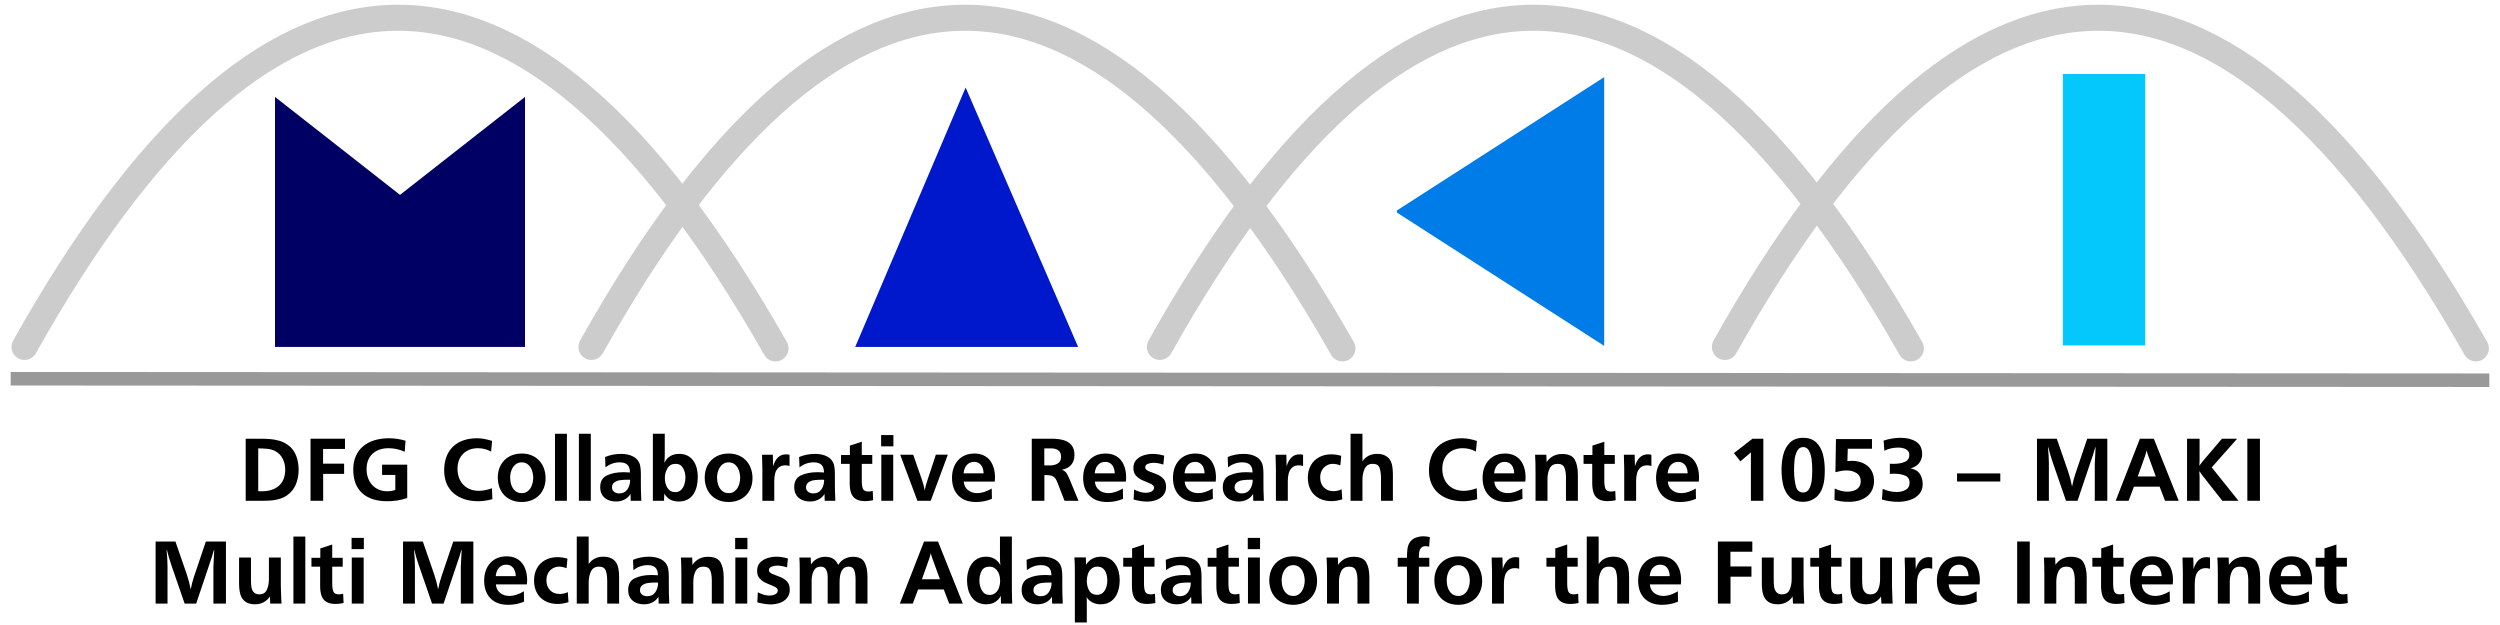 <?xml version="1.0" encoding="UTF-8" standalone="no"?>
<!DOCTYPE svg PUBLIC "-//W3C//DTD SVG 1.1//EN" "http://www.w3.org/Graphics/SVG/1.1/DTD/svg11.dtd">
<svg width="2400" height="600" viewBox="0 0 2400 600" xmlns="http://www.w3.org/2000/svg">
  <path fill="none" stroke="#cccccc" stroke-width="25" stroke-linecap="round" d="m 23.529,333.048 c 228.164,-407.455 472.924,-435.474 720.948,1.406" />
  <path fill="none" stroke="#cccccc" stroke-width="25" stroke-linecap="round" d="M 567.779,333.048 C 795.943,-74.407 1040.703,-102.426 1288.728,334.454" />
  <path fill="none" stroke="#cccccc" stroke-width="25" stroke-linecap="round" d="m 1113.483,333.048 c 228.164,-407.455 472.924,-435.474 720.948,1.406" />
  <path fill="none" stroke="#cccccc" stroke-width="25" stroke-linecap="round" d="m 1655.896,333.048 c 228.164,-407.455 472.923,-435.474 720.948,1.406" />
  <path fill="none" stroke="#999999" stroke-width="13" stroke-linecap="butt" d="M 10.249,363.604 2389.751,365.011" />
  <path fill="#000064" d="m 264.009,93.047 -1.2e-4,240 240,-1e-5 V 93.047 l -120,94.023 -120,-94.023" />
  <path fill="#0018cc" d="M 927.009,84.047 821.009,333.047 H 1035.009 L 927.009,84.047"/>
  <path fill="#007ce8" d="m 1341.009,202.047 v 2 l 199,128 V 74.047 l -199,128" />
  <path fill="#04c8fc" d="m 1980.335,71.047 h 79.081 V 331.605 h -79.081 z" />
  <path d="m 235.869,480.747 v -59.585 h 13.566 q 5.54,0 9.902,0.349 4.362,0.349 8.724,1.614 4.362,1.265 7.895,3.751 2.966,2.007 5.06,4.755 2.094,2.748 3.271,5.758 1.221,2.966 1.788,6.543 0.611,3.533 0.611,7.154 0,7.503 -2.617,13.827 -2.574,6.325 -8.201,10.382 -2.966,2.181 -6.717,3.402 -3.751,1.221 -7.721,1.658 -3.969,0.393 -8.331,0.393 z m 12.039,-9.204 q 1.003,0 1.658,0.044 0.654,0 1.396,0.044 5.278,0 9.465,-1.265 4.188,-1.309 7.154,-3.882 3.01,-2.617 4.624,-6.543 1.614,-3.969 1.614,-9.291 0,-5.322 -2.312,-10.033 -2.312,-4.711 -6.63,-7.197 -1.788,-1.09 -3.795,-1.658 -1.963,-0.611 -4.187,-0.872 -2.181,-0.262 -4.885,-0.349 -2.661,-0.087 -4.1,-0.087 z" />
  <path d="m 310.24,454.924 v 25.823 h -12.126 v -59.585 h 33.064 v 9.814 h -21.025 v 14.133 h 20.196 v 9.814 z" />
  <path d="m 390.937,446.069 v 32.017 q -8.768,3.097 -19.193,3.097 -7.415,0 -13.435,-1.832 -6.02,-1.876 -10.338,-5.627 -4.275,-3.795 -6.587,-9.553 -2.268,-5.801 -2.268,-13.348 0,-7.459 2.574,-13.173 2.574,-5.758 7.241,-9.509 4.667,-3.795 10.861,-5.583 6.194,-1.832 13.479,-1.832 8.331,0 16.052,2.399 l -0.785,10.556 q -7.546,-3.402 -15.659,-3.402 -6.194,0 -10.949,2.355 -4.755,2.355 -7.415,6.892 -2.617,4.536 -2.617,10.861 0,4.406 1.352,8.288 1.352,3.882 3.969,6.805 2.661,2.923 6.368,4.536 3.708,1.614 8.331,1.614 3.795,0 7.59,-1.265 v -14.438 h -12.693 v -9.858 z" />
  <path d="m 472.244,468.708 0.436,10.512 q -7.415,1.963 -13.566,1.963 -6.979,0 -12.911,-1.832 -5.932,-1.832 -10.469,-5.583 -4.493,-3.795 -6.936,-9.378 -2.399,-5.583 -2.399,-12.868 0,-7.285 2.181,-13.042 2.181,-5.758 6.325,-9.727 4.188,-4.013 10.033,-6.02 5.845,-2.007 13.086,-2.007 6.456,0 14.395,2.574 l -0.96,10.207 q -5.889,-3.228 -12.781,-3.228 -5.845,0 -10.294,2.53 -4.449,2.486 -6.848,6.979 -2.355,4.493 -2.355,10.338 0,6.063 2.486,10.905 2.53,4.842 7.154,7.503 4.624,2.661 10.818,2.661 5.889,0 12.606,-2.486 z" />
  <path d="m 523.759,459.024 q 0,5.104 -1.658,9.378 -1.658,4.231 -4.711,7.241 -3.01,2.966 -7.241,4.624 -4.231,1.658 -9.422,1.658 -6.848,0 -12.039,-2.966 -5.191,-2.966 -8.026,-8.375 -2.792,-5.409 -2.792,-12.17 0,-6.761 2.879,-11.995 2.879,-5.234 8.07,-8.113 5.234,-2.923 11.995,-2.923 5.234,0 9.465,1.745 4.275,1.745 7.285,4.973 3.01,3.184 4.58,7.503 1.614,4.318 1.614,9.422 z m -11.865,-0.262 q 0,-3.577 -1.178,-7.023 -1.134,-3.446 -3.664,-5.671 -2.53,-2.225 -6.238,-2.225 -3.533,0 -6.107,2.181 -2.53,2.181 -3.751,5.583 -1.221,3.359 -1.221,6.805 0,3.708 1.134,7.154 1.178,3.446 3.708,5.671 2.53,2.181 6.412,2.181 2.748,0 4.842,-1.309 2.094,-1.352 3.402,-3.402 1.309,-2.094 1.963,-4.667 0.698,-2.617 0.698,-5.278 z" />
  <path d="m 544.217,480.747 h -11.428 v -64.339 h 11.428 z" />
  <path d="m 567.161,480.747 h -11.428 v -64.339 h 11.428 z" />
  <path d="m 615.666,480.747 h -10.207 l -0.174,-6.63 q -2.05,3.533 -5.758,5.452 -3.664,1.876 -7.982,1.876 -4.406,0 -7.895,-1.527 -3.446,-1.527 -5.452,-4.624 -2.007,-3.141 -2.007,-7.59 0,-8.288 6.499,-11.341 6.499,-3.053 15.834,-3.053 1.352,0 1.745,0.044 0.393,0 1.745,0.087 1.352,0.044 2.748,0.131 0,-4.929 -2.399,-7.328 -2.399,-2.399 -7.415,-2.399 -7.59,0 -13.697,4.842 l -0.349,-9.945 q 7.11,-3.01 15.398,-3.01 3.097,0 6.15,0.611 3.053,0.611 5.627,2.05 2.617,1.396 4.318,3.751 1.745,2.355 2.268,5.409 0.567,3.01 0.567,7.197 0,4.318 0,8.68 0.044,4.362 0.087,7.982 0.087,3.577 0.349,9.335 z m -10.73,-20.109 q -0.436,-0.087 -1.352,-0.087 h -1.396 q -3.751,0 -6.892,0.436 -3.097,0.393 -5.452,2.094 -2.312,1.658 -2.312,4.885 0,2.617 2.05,4.188 2.094,1.527 4.842,1.527 5.191,0 7.852,-3.839 2.661,-3.839 2.661,-9.204 z" />
  <path d="m 637.476,480.747 h -10.73 v -64.339 h 11.428 v 19.673 q 0,4.755 -0.436,8.201 2.268,-4.362 5.801,-6.456 3.533,-2.094 8.593,-2.094 4.624,0 7.982,1.788 3.402,1.745 5.54,4.842 2.137,3.097 3.184,7.023 1.047,3.882 1.047,8.331 0,4.711 -0.96,8.942 -0.96,4.188 -3.053,7.503 -2.094,3.271 -5.671,5.278 -3.577,2.007 -8.549,2.007 -9.814,0 -13.915,-7.677 z m 20.545,-22.072 q 0,-5.322 -2.312,-9.335 -2.268,-4.057 -7.154,-4.057 -5.147,0 -7.721,4.188 -2.574,4.188 -2.574,9.553 0,5.365 2.53,9.422 2.53,4.013 7.59,4.013 3.315,0 5.452,-2.137 2.181,-2.137 3.184,-5.322 1.003,-3.228 1.003,-6.325 z" />
  <path d="m 722.404,459.024 q 0,5.104 -1.658,9.378 -1.658,4.231 -4.711,7.241 -3.01,2.966 -7.241,4.624 -4.231,1.658 -9.422,1.658 -6.848,0 -12.039,-2.966 -5.191,-2.966 -8.026,-8.375 -2.792,-5.409 -2.792,-12.17 0,-6.761 2.879,-11.995 2.879,-5.234 8.07,-8.113 5.234,-2.923 11.995,-2.923 5.234,0 9.465,1.745 4.275,1.745 7.285,4.973 3.01,3.184 4.58,7.503 1.614,4.318 1.614,9.422 z m -11.865,-0.262 q 0,-3.577 -1.178,-7.023 -1.134,-3.446 -3.664,-5.671 -2.53,-2.225 -6.238,-2.225 -3.533,0 -6.107,2.181 -2.53,2.181 -3.751,5.583 -1.221,3.359 -1.221,6.805 0,3.708 1.134,7.154 1.178,3.446 3.708,5.671 2.53,2.181 6.412,2.181 2.748,0 4.842,-1.309 2.094,-1.352 3.402,-3.402 1.309,-2.094 1.963,-4.667 0.698,-2.617 0.698,-5.278 z" />
  <path d="m 743.298,480.747 h -11.428 v -30.926 q -0.218,-11.036 -0.349,-13.304 h 10.382 l 0.262,11.167 q 1.483,-5.234 4.493,-8.375 3.053,-3.141 7.939,-3.141 1.483,0 3.359,0.436 v 10.73 q -2.268,-0.611 -4.013,-0.611 -4.057,0 -6.456,2.137 -2.399,2.137 -3.315,5.496 -0.872,3.315 -0.872,7.285 v 0.872 z" />
  <path d="m 801.923,480.747 h -10.207 l -0.174,-6.63 q -2.05,3.533 -5.758,5.452 -3.664,1.876 -7.982,1.876 -4.406,0 -7.895,-1.527 -3.446,-1.527 -5.452,-4.624 -2.007,-3.141 -2.007,-7.59 0,-8.288 6.499,-11.341 6.499,-3.053 15.834,-3.053 1.352,0 1.745,0.044 0.393,0 1.745,0.087 1.352,0.044 2.748,0.131 0,-4.929 -2.399,-7.328 -2.399,-2.399 -7.415,-2.399 -7.59,0 -13.697,4.842 l -0.349,-9.945 q 7.11,-3.01 15.398,-3.01 3.097,0 6.15,0.611 3.053,0.611 5.627,2.05 2.617,1.396 4.318,3.751 1.745,2.355 2.268,5.409 0.567,3.01 0.567,7.197 0,4.318 0,8.68 0.044,4.362 0.087,7.982 0.087,3.577 0.349,9.335 z m -10.73,-20.109 q -0.436,-0.087 -1.352,-0.087 h -1.396 q -3.751,0 -6.892,0.436 -3.097,0.393 -5.452,2.094 -2.312,1.658 -2.312,4.885 0,2.617 2.05,4.188 2.094,1.527 4.842,1.527 5.191,0 7.852,-3.839 2.661,-3.839 2.661,-9.204 z" />
  <path d="m 837.822,471.281 0.393,8.942 q -4.362,0.872 -7.721,0.872 -5.627,0 -8.898,-2.05 -3.271,-2.094 -4.58,-5.889 -1.309,-3.839 -1.309,-9.378 v -18.495 h -8.331 v -8.506 h 8.506 v -8.986 l 11.428,-3.751 v 12.737 h 10.076 v 8.506 H 827.309 v 16.096 q 0,5.147 1.091,7.852 1.134,2.661 5.496,2.661 1.614,0 3.926,-0.611 z" />
  <path d="M 857.494,480.747 H 846.066 V 436.517 h 11.428 z m 0.174,-52.256 h -11.777 v -10.818 h 11.777 z" />
  <path d="m 893.481,480.747 h -12.781 l -16.532,-44.23 h 12.519 l 7.415,21.286 q 2.923,8.157 3.577,13.13 1.047,-5.278 2.792,-10.294 l 7.939,-24.122 h 11.516 z" />
  <path d="m 952.062,468.97 0.174,9.902 q -7.023,3.053 -15.18,3.053 -5.452,0 -9.727,-1.527 -4.231,-1.57 -7.241,-4.58 -3.01,-3.053 -4.58,-7.328 -1.57,-4.318 -1.57,-9.814 0,-5.06 1.439,-9.291 1.483,-4.275 4.231,-7.372 2.748,-3.141 6.761,-4.885 4.057,-1.745 9.16,-1.745 4.973,0 8.768,1.788 3.795,1.788 6.15,4.929 2.399,3.141 3.577,7.285 1.178,4.1 1.178,9.029 0,0.872 -0.044,1.309 -0.044,0.436 -0.087,1.091 -0.044,0.654 -0.131,1.527 h -29.749 q 0.436,5.234 4.057,8.157 3.664,2.923 9.073,2.923 6.107,0 13.74,-4.449 z m -7.764,-14.569 q -0.087,-2.966 -1.091,-5.452 -0.96,-2.486 -3.01,-4.013 -2.007,-1.527 -5.016,-1.527 -3.097,0 -5.322,1.527 -2.181,1.483 -3.402,3.969 -1.178,2.486 -1.439,5.496 z" />
  <path d="m 1002.617,480.747 h -12.126 v -59.585 h 19.542 q 5.889,0 10.687,1.309 4.842,1.265 7.808,4.755 2.966,3.446 2.966,9.64 0,5.714 -3.228,9.465 -3.228,3.708 -8.855,4.58 2.922,1.09 4.362,3.184 1.44,2.094 2.966,5.845 l 8.593,20.807 h -13.391 l -6.543,-16.881 q -1.352,-3.664 -2.835,-5.234 -1.483,-1.614 -3.708,-2.094 -2.181,-0.523 -6.238,-0.523 z m -0.087,-33.936 h 5.365 q 4.667,0 7.677,-1.963 3.053,-1.963 3.053,-6.281 0,-8.113 -9.727,-8.113 h -6.369 z" />
  <path d="m 1077.948,468.97 0.174,9.902 q -7.023,3.053 -15.18,3.053 -5.452,0 -9.727,-1.527 -4.231,-1.57 -7.241,-4.58 -3.01,-3.053 -4.58,-7.328 -1.57,-4.318 -1.57,-9.814 0,-5.06 1.44,-9.291 1.483,-4.275 4.231,-7.372 2.748,-3.141 6.761,-4.885 4.057,-1.745 9.16,-1.745 4.973,0 8.768,1.788 3.795,1.788 6.15,4.929 2.399,3.141 3.577,7.285 1.178,4.1 1.178,9.029 0,0.872 -0.044,1.309 -0.044,0.436 -0.087,1.091 -0.044,0.654 -0.131,1.527 h -29.749 q 0.436,5.234 4.057,8.157 3.664,2.923 9.073,2.923 6.107,0 13.74,-4.449 z m -7.764,-14.569 q -0.087,-2.966 -1.091,-5.452 -0.96,-2.486 -3.01,-4.013 -2.006,-1.527 -5.016,-1.527 -3.097,0 -5.322,1.527 -2.181,1.483 -3.402,3.969 -1.178,2.486 -1.439,5.496 z" />
  <path d="m 1088.243,479.569 0.523,-9.64 q 6.107,3.141 11.254,3.141 2.835,0 5.365,-1.221 2.53,-1.221 2.53,-3.795 0,-2.225 -3.62,-3.795 -3.62,-1.57 -7.285,-3.097 -3.62,-1.527 -6.281,-4.275 -2.661,-2.748 -2.661,-7.677 0,-4.711 2.748,-7.721 2.792,-3.01 7.066,-4.362 4.275,-1.396 8.855,-1.396 4.842,0 10.905,1.701 l -0.829,8.549 q -5.322,-1.701 -9.378,-1.701 -2.966,0 -5.496,1.003 -2.53,1.003 -2.53,3.49 0,2.137 3.446,3.577 3.49,1.396 7.285,2.835 3.838,1.396 6.543,4.231 2.748,2.792 2.748,8.026 0,4.755 -2.661,7.939 -2.617,3.184 -6.805,4.667 -4.188,1.483 -8.855,1.483 -5.322,0 -12.868,-1.963 z" />
  <path d="m 1164.185,468.97 0.174,9.902 q -7.023,3.053 -15.18,3.053 -5.452,0 -9.727,-1.527 -4.231,-1.57 -7.241,-4.58 -3.01,-3.053 -4.58,-7.328 -1.57,-4.318 -1.57,-9.814 0,-5.06 1.439,-9.291 1.483,-4.275 4.231,-7.372 2.748,-3.141 6.761,-4.885 4.057,-1.745 9.16,-1.745 4.973,0 8.768,1.788 3.795,1.788 6.15,4.929 2.399,3.141 3.577,7.285 1.178,4.1 1.178,9.029 0,0.872 -0.044,1.309 -0.044,0.436 -0.087,1.091 -0.044,0.654 -0.131,1.527 h -29.749 q 0.436,5.234 4.057,8.157 3.664,2.923 9.073,2.923 6.107,0 13.74,-4.449 z m -7.764,-14.569 q -0.087,-2.966 -1.091,-5.452 -0.96,-2.486 -3.01,-4.013 -2.006,-1.527 -5.016,-1.527 -3.097,0 -5.322,1.527 -2.181,1.483 -3.402,3.969 -1.178,2.486 -1.439,5.496 z" />
  <path d="m 1213.344,480.747 h -10.207 l -0.174,-6.63 q -2.05,3.533 -5.758,5.452 -3.664,1.876 -7.982,1.876 -4.406,0 -7.895,-1.527 -3.446,-1.527 -5.452,-4.624 -2.006,-3.141 -2.006,-7.59 0,-8.288 6.499,-11.341 6.499,-3.053 15.834,-3.053 1.352,0 1.745,0.044 0.393,0 1.745,0.087 1.352,0.044 2.748,0.131 0,-4.929 -2.399,-7.328 -2.399,-2.399 -7.415,-2.399 -7.59,0 -13.697,4.842 l -0.349,-9.945 q 7.11,-3.01 15.398,-3.01 3.097,0 6.15,0.611 3.053,0.611 5.627,2.05 2.617,1.396 4.318,3.751 1.745,2.355 2.268,5.409 0.567,3.01 0.567,7.197 0,4.318 0,8.68 0.044,4.362 0.087,7.982 0.087,3.577 0.349,9.335 z m -10.73,-20.109 q -0.436,-0.087 -1.352,-0.087 h -1.396 q -3.751,0 -6.892,0.436 -3.097,0.393 -5.452,2.094 -2.312,1.658 -2.312,4.885 0,2.617 2.05,4.188 2.094,1.527 4.842,1.527 5.191,0 7.851,-3.839 2.661,-3.839 2.661,-9.204 z" />
  <path d="m 1236.288,480.747 h -11.428 v -30.926 q -0.218,-11.036 -0.349,-13.304 h 10.382 l 0.262,11.167 q 1.483,-5.234 4.493,-8.375 3.053,-3.141 7.939,-3.141 1.483,0 3.359,0.436 v 10.73 q -2.268,-0.611 -4.013,-0.611 -4.057,0 -6.456,2.137 -2.399,2.137 -3.315,5.496 -0.872,3.315 -0.872,7.285 v 0.872 z" />
  <path d="m 1287.934,469.755 0.654,9.64 q -5.758,1.701 -10.294,1.701 -5.06,0 -9.291,-1.527 -4.231,-1.57 -7.285,-4.536 -3.01,-2.966 -4.624,-7.197 -1.57,-4.275 -1.57,-9.422 0,-6.543 2.792,-11.603 2.835,-5.06 7.939,-7.852 5.147,-2.792 11.603,-2.792 4.798,0 9.727,1.439 l -0.872,9.204 q -3.926,-1.527 -7.066,-1.527 -3.577,0 -6.412,1.788 -2.835,1.745 -4.362,4.711 -1.483,2.923 -1.483,6.543 0,5.976 3.49,9.596 3.49,3.62 9.378,3.62 3.751,0 7.677,-1.788 z" />
  <path d="m 1337.181,480.747 h -11.428 v -21.461 q 0,-6.368 -1.396,-10.163 -1.352,-3.839 -6.456,-3.839 -5.496,0 -7.721,4.536 -2.225,4.493 -2.225,10.556 v 2.225 18.146 h -11.428 v -64.339 h 11.428 v 26.39 q 2.486,-3.577 5.976,-5.322 3.49,-1.745 7.982,-1.745 4.667,0 7.677,1.527 3.053,1.483 4.667,4.057 1.657,2.574 2.268,6.02 0.654,3.402 0.654,8.026 z" />
  <path d="m 1417.659,468.708 0.436,10.512 q -7.415,1.963 -13.566,1.963 -6.979,0 -12.911,-1.832 -5.932,-1.832 -10.469,-5.583 -4.493,-3.795 -6.936,-9.378 -2.399,-5.583 -2.399,-12.868 0,-7.285 2.181,-13.042 2.181,-5.758 6.325,-9.727 4.188,-4.013 10.033,-6.02 5.845,-2.007 13.086,-2.007 6.456,0 14.395,2.574 l -0.96,10.207 q -5.889,-3.228 -12.781,-3.228 -5.845,0 -10.294,2.53 -4.449,2.486 -6.848,6.979 -2.356,4.493 -2.356,10.338 0,6.063 2.486,10.905 2.53,4.842 7.154,7.503 4.624,2.661 10.818,2.661 5.889,0 12.606,-2.486 z" />
  <path d="m 1461.41,468.97 0.174,9.902 q -7.023,3.053 -15.18,3.053 -5.452,0 -9.727,-1.527 -4.231,-1.57 -7.241,-4.58 -3.01,-3.053 -4.58,-7.328 -1.57,-4.318 -1.57,-9.814 0,-5.06 1.439,-9.291 1.483,-4.275 4.231,-7.372 2.748,-3.141 6.761,-4.885 4.057,-1.745 9.16,-1.745 4.973,0 8.768,1.788 3.795,1.788 6.15,4.929 2.399,3.141 3.577,7.285 1.178,4.1 1.178,9.029 0,0.872 -0.044,1.309 -0.044,0.436 -0.087,1.091 -0.044,0.654 -0.131,1.527 H 1434.54 q 0.436,5.234 4.057,8.157 3.664,2.923 9.073,2.923 6.107,0 13.74,-4.449 z m -7.764,-14.569 q -0.087,-2.966 -1.091,-5.452 -0.96,-2.486 -3.01,-4.013 -2.006,-1.527 -5.016,-1.527 -3.097,0 -5.322,1.527 -2.181,1.483 -3.402,3.969 -1.178,2.486 -1.439,5.496 z" />
  <path d="m 1484.485,436.517 0.262,7.066 q 5.322,-7.764 14.918,-7.764 8.898,0 11.995,5.278 3.097,5.234 3.097,14.743 v 24.907 h -11.428 v -22.246 q 0,-5.889 -1.527,-9.553 -1.483,-3.664 -6.499,-3.664 -5.365,0 -7.546,4.318 -2.181,4.275 -2.181,10.163 v 20.981 h -11.472 v -28.135 q 0,-9.378 -0.436,-16.096 z" />
  <path d="m 1550.656,471.281 0.393,8.942 q -4.362,0.872 -7.721,0.872 -5.627,0 -8.899,-2.05 -3.272,-2.094 -4.58,-5.889 -1.309,-3.839 -1.309,-9.378 v -18.495 h -8.331 v -8.506 h 8.506 v -8.986 l 11.428,-3.751 v 12.737 h 10.076 v 8.506 h -10.076 v 16.096 q 0,5.147 1.091,7.852 1.134,2.661 5.496,2.661 1.614,0 3.926,-0.611 z" />
  <path d="m 1570.678,480.747 h -11.428 v -30.926 q -0.218,-11.036 -0.349,-13.304 h 10.382 l 0.262,11.167 q 1.483,-5.234 4.493,-8.375 3.053,-3.141 7.939,-3.141 1.483,0 3.359,0.436 v 10.73 q -2.268,-0.611 -4.013,-0.611 -4.057,0 -6.456,2.137 -2.399,2.137 -3.315,5.496 -0.872,3.315 -0.872,7.285 v 0.872 z" />
  <path d="m 1627.95,468.97 0.174,9.902 q -7.023,3.053 -15.18,3.053 -5.452,0 -9.727,-1.527 -4.231,-1.57 -7.241,-4.58 -3.01,-3.053 -4.58,-7.328 -1.57,-4.318 -1.57,-9.814 0,-5.06 1.44,-9.291 1.483,-4.275 4.231,-7.372 2.748,-3.141 6.761,-4.885 4.057,-1.745 9.16,-1.745 4.973,0 8.768,1.788 3.795,1.788 6.15,4.929 2.399,3.141 3.577,7.285 1.178,4.1 1.178,9.029 0,0.872 -0.044,1.309 -0.044,0.436 -0.087,1.091 -0.044,0.654 -0.131,1.527 h -29.749 q 0.436,5.234 4.057,8.157 3.664,2.923 9.073,2.923 6.107,0 13.74,-4.449 z m -7.764,-14.569 q -0.087,-2.966 -1.091,-5.452 -0.96,-2.486 -3.01,-4.013 -2.006,-1.527 -5.016,-1.527 -3.097,0 -5.322,1.527 -2.181,1.483 -3.402,3.969 -1.178,2.486 -1.439,5.496 z" />
  <path d="m 1692.813,480.747 h -11.952 v -46.455 l -10.12,8.593 -6.15,-7.895 17.753,-13.827 h 10.469 z" />
  <path d="m 1751.787,451.086 q 0,4.798 -0.349,8.549 -0.349,3.708 -1.527,7.503 -1.178,3.795 -3.228,6.717 -2.617,3.795 -6.805,5.845 -4.144,2.05 -8.811,2.05 -8.113,0 -12.737,-4.449 -4.624,-4.493 -6.368,-11.341 -1.701,-6.892 -1.701,-14.874 0,-7.982 1.745,-14.831 1.788,-6.892 6.412,-11.428 4.667,-4.536 12.65,-4.536 7.982,0 12.606,4.536 4.624,4.536 6.369,11.428 1.745,6.848 1.745,14.831 z m -12.039,-0.087 q 0,-4.58 -0.523,-9.335 -0.48,-4.798 -2.399,-8.637 -1.919,-3.839 -5.758,-3.839 -3.926,0 -5.889,3.882 -1.919,3.839 -2.399,8.462 -0.48,4.624 -0.48,9.814 0,8.201 1.57,14.831 1.57,6.63 7.197,6.63 3.839,0 5.758,-3.577 1.963,-3.62 2.443,-8.201 0.48,-4.624 0.48,-9.335 z" />
  <path d="m 1761.078,479.875 0.262,-10.905 q 6.15,3.01 12.257,3.01 3.315,0 6.194,-1.003 2.923,-1.003 4.711,-3.228 1.788,-2.268 1.788,-5.758 0,-5.234 -4.013,-7.808 -3.969,-2.574 -9.466,-2.574 -2.661,0 -5.191,0.436 -2.486,0.436 -5.627,1.265 l 0.523,-31.799 h 34.59 v 9.291 h -23.249 l -0.349,11.821 q 2.399,-0.218 4.188,-0.218 4.58,0 8.419,1.265 3.838,1.221 6.717,3.62 2.923,2.399 4.58,6.063 1.658,3.62 1.658,8.288 0,4.973 -1.876,8.855 -1.876,3.839 -5.191,6.325 -3.272,2.443 -7.59,3.708 -4.318,1.221 -9.204,1.221 -8.462,0 -14.133,-1.876 z" />
  <path d="m 1806.66,479.569 0.698,-10.251 q 6.805,3.01 13.435,3.01 5.016,0 8.68,-2.094 3.708,-2.094 3.708,-6.717 0,-5.191 -4.406,-6.979 -4.406,-1.788 -10.6,-1.788 -1.396,0 -3.926,0.174 v -9.727 q 1.265,0.087 3.751,0.087 5.889,0 10.382,-1.788 4.536,-1.788 4.536,-6.805 0,-2.53 -1.57,-4.1 -1.57,-1.57 -3.969,-2.225 -2.355,-0.698 -4.798,-0.698 -7.677,0 -13.609,3.097 l -0.698,-9.814 q 8.375,-2.661 16.357,-2.661 8.986,0 14.787,3.708 5.845,3.708 5.845,12.083 0,3.184 -1.439,6.107 -1.396,2.879 -3.969,4.798 -2.574,1.919 -5.671,2.486 4.493,1.483 5.714,2.312 2.922,1.963 4.406,5.54 1.483,3.533 1.483,7.415 0,5.845 -3.446,9.684 -3.446,3.839 -8.811,5.583 -5.365,1.745 -11.167,1.745 -3.969,0 -7.808,-0.523 -3.795,-0.48 -7.895,-1.658 z" />
  <path d="m 1920.29,462.252 h -41.526 v -7.764 h 41.526 z" />
  <path d="m 2023.014,480.747 h -12.039 v -35.201 q 0.262,-8.026 0.785,-16.096 h -0.349 q -0.872,3.533 -1.788,6.194 l -15.18,45.103 h -11.079 l -12.868,-37.251 q -2.399,-6.979 -4.1,-14.046 h -0.349 q 0.872,8.637 0.872,15.659 v 35.637 h -11.428 v -59.585 h 19.018 l 10.818,31.275 q 2.53,7.546 3.839,14.656 0.785,-3.751 1.483,-6.499 0.742,-2.792 1.658,-5.583 l 11.428,-33.849 h 19.28 z" />
  <path d="m 2091.541,480.747 h -13.13 l -5.191,-13.566 h -24.645 l -5.104,13.566 h -12.432 l 23.249,-59.585 h 13.391 z m -21.984,-23.337 -7.677,-21.068 q -0.262,-0.698 -1.178,-3.926 -0.349,1.352 -0.698,2.748 -0.349,1.352 -0.611,2.181 l -7.154,20.065 z" />
  <path d="m 2148.945,480.747 h -15.529 l -19.28,-24.558 q -0.393,-0.48 -2.792,-3.926 0.262,2.661 0.262,5.278 v 23.206 h -12.039 v -59.585 h 12.039 v 21.156 q 0,2.443 -0.262,4.755 2.574,-3.49 3.141,-4.1 l 18.582,-21.81 h 14.569 l -24.383,27.524 z" />
  <path d="m 2169.533,480.747 h -12.083 v -59.585 h 12.083 z" />
  <path d="m 216.907,579.44 h -12.039 v -35.201 q 0.262,-8.026 0.785,-16.096 h -0.349 q -0.872,3.533 -1.788,6.194 l -15.18,45.103 h -11.079 l -12.868,-37.251 q -2.399,-6.979 -4.1,-14.046 h -0.349 q 0.872,8.637 0.872,15.659 v 35.637 h -11.428 v -59.585 h 19.018 l 10.818,31.275 q 2.53,7.546 3.839,14.656 0.785,-3.751 1.483,-6.499 0.742,-2.792 1.658,-5.583 l 11.428,-33.849 h 19.28 z" />
  <path d="m 269.6,535.21 v 27.001 q 0.087,1.876 0.174,5.801 0.131,3.926 0.218,6.281 0.087,2.355 0.262,5.147 h -10.818 l -0.349,-6.805 q -1.527,2.399 -3.708,4.057 -2.137,1.658 -4.842,2.574 -2.704,0.872 -5.409,0.872 -6.15,0 -9.596,-2.53 -3.446,-2.53 -4.755,-6.936 -1.265,-4.406 -1.265,-10.512 v -24.951 h 11.428 v 21.286 q 0,4.144 0.393,7.023 0.436,2.835 2.225,4.973 1.788,2.094 5.409,2.094 5.191,0 7.197,-4.362 2.007,-4.406 2.007,-10.294 v -20.719 z" />
  <path d="m 293.111,579.44 h -11.428 v -64.339 h 11.428 z" />
  <path d="m 329.446,569.975 0.393,8.942 q -4.362,0.872 -7.721,0.872 -5.627,0 -8.898,-2.05 -3.271,-2.094 -4.58,-5.889 -1.309,-3.839 -1.309,-9.378 v -18.495 h -8.331 v -8.506 h 8.506 v -8.986 l 11.428,-3.751 v 12.737 h 10.076 v 8.506 h -10.076 v 16.096 q 0,5.147 1.09,7.852 1.134,2.661 5.496,2.661 1.614,0 3.926,-0.611 z" />
  <path d="m 349.118,579.44 h -11.428 v -44.23 h 11.428 z m 0.174,-52.256 H 337.516 v -10.818 h 11.777 z" />
  <path d="m 454.417,579.44 h -12.039 v -35.201 q 0.262,-8.026 0.785,-16.096 h -0.349 q -0.872,3.533 -1.788,6.194 l -15.18,45.103 h -11.079 l -12.868,-37.251 q -2.399,-6.979 -4.1,-14.046 h -0.349 q 0.872,8.637 0.872,15.659 v 35.637 h -11.428 v -59.585 h 19.018 l 10.818,31.275 q 2.53,7.546 3.839,14.656 0.785,-3.751 1.483,-6.499 0.742,-2.792 1.658,-5.583 l 11.428,-33.849 h 19.28 z" />
  <path d="m 502.922,567.663 0.174,9.902 q -7.023,3.053 -15.18,3.053 -5.452,0 -9.727,-1.527 -4.231,-1.57 -7.241,-4.58 -3.01,-3.053 -4.58,-7.328 -1.57,-4.318 -1.57,-9.814 0,-5.06 1.439,-9.291 1.483,-4.275 4.231,-7.372 2.748,-3.141 6.761,-4.885 4.057,-1.745 9.16,-1.745 4.973,0 8.768,1.788 3.795,1.788 6.15,4.929 2.399,3.141 3.577,7.285 1.178,4.1 1.178,9.029 0,0.872 -0.044,1.309 -0.044,0.436 -0.087,1.09 -0.044,0.654 -0.131,1.527 h -29.749 q 0.436,5.234 4.057,8.157 3.664,2.923 9.073,2.923 6.107,0 13.74,-4.449 z m -7.764,-14.569 q -0.087,-2.966 -1.09,-5.452 -0.96,-2.486 -3.01,-4.013 -2.007,-1.527 -5.016,-1.527 -3.097,0 -5.322,1.527 -2.181,1.483 -3.402,3.969 -1.178,2.486 -1.439,5.496 z" />
  <path d="m 545.102,568.448 0.654,9.64 q -5.758,1.701 -10.294,1.701 -5.06,0 -9.291,-1.527 -4.231,-1.57 -7.285,-4.536 -3.01,-2.966 -4.624,-7.197 -1.57,-4.275 -1.57,-9.422 0,-6.543 2.792,-11.603 2.835,-5.06 7.939,-7.852 5.147,-2.792 11.603,-2.792 4.798,0 9.727,1.439 l -0.872,9.204 q -3.926,-1.527 -7.066,-1.527 -3.577,0 -6.412,1.788 -2.835,1.745 -4.362,4.711 -1.483,2.923 -1.483,6.543 0,5.976 3.49,9.596 3.49,3.62 9.378,3.62 3.751,0 7.677,-1.788 z" />
  <path d="m 594.349,579.44 h -11.428 v -21.461 q 0,-6.368 -1.396,-10.163 -1.352,-3.839 -6.456,-3.839 -5.496,0 -7.721,4.536 -2.225,4.493 -2.225,10.556 v 2.225 18.146 H 553.695 v -64.339 h 11.428 v 26.39 q 2.486,-3.577 5.976,-5.322 3.49,-1.745 7.982,-1.745 4.667,0 7.677,1.527 3.053,1.483 4.667,4.057 1.658,2.574 2.268,6.02 0.654,3.402 0.654,8.026 z" />
  <path d="m 642.505,579.44 h -10.207 l -0.174,-6.63 q -2.05,3.533 -5.758,5.452 -3.664,1.876 -7.982,1.876 -4.406,0 -7.895,-1.527 -3.446,-1.527 -5.452,-4.624 -2.007,-3.141 -2.007,-7.59 0,-8.288 6.499,-11.341 6.499,-3.053 15.834,-3.053 1.352,0 1.745,0.044 0.393,0 1.745,0.087 1.352,0.044 2.748,0.131 0,-4.929 -2.399,-7.328 -2.399,-2.399 -7.415,-2.399 -7.59,0 -13.697,4.842 l -0.349,-9.945 q 7.11,-3.01 15.398,-3.01 3.097,0 6.15,0.611 3.053,0.611 5.627,2.05 2.617,1.396 4.318,3.751 1.745,2.355 2.268,5.409 0.567,3.01 0.567,7.197 0,4.318 0,8.68 0.044,4.362 0.087,7.982 0.087,3.577 0.349,9.335 z M 631.775,559.332 q -0.436,-0.087 -1.352,-0.087 h -1.396 q -3.751,0 -6.892,0.436 -3.097,0.393 -5.452,2.094 -2.312,1.658 -2.312,4.885 0,2.617 2.05,4.188 2.094,1.527 4.842,1.527 5.191,0 7.852,-3.839 2.661,-3.839 2.661,-9.204 z" />
  <path d="m 664.489,535.21 0.262,7.066 q 5.322,-7.764 14.918,-7.764 8.898,0 11.995,5.278 3.097,5.234 3.097,14.743 v 24.907 H 683.333 V 557.194 q 0,-5.889 -1.527,-9.553 -1.483,-3.664 -6.499,-3.664 -5.365,0 -7.546,4.318 -2.181,4.275 -2.181,10.163 v 20.981 h -11.472 v -28.135 q 0,-9.378 -0.436,-16.096 z" />
  <path d="m 717.357,579.44 h -11.428 v -44.23 h 11.428 z m 0.174,-52.256 h -11.777 v -10.818 h 11.777 z" />
  <path d="m 726.997,578.263 0.523,-9.64 q 6.107,3.141 11.254,3.141 2.835,0 5.365,-1.221 2.53,-1.221 2.53,-3.795 0,-2.225 -3.62,-3.795 -3.62,-1.57 -7.285,-3.097 -3.62,-1.527 -6.281,-4.275 -2.661,-2.748 -2.661,-7.677 0,-4.711 2.748,-7.721 2.792,-3.01 7.066,-4.362 4.275,-1.396 8.855,-1.396 4.842,0 10.905,1.701 l -0.829,8.549 q -5.322,-1.701 -9.378,-1.701 -2.966,0 -5.496,1.003 -2.53,1.003 -2.53,3.49 0,2.137 3.446,3.577 3.49,1.396 7.285,2.835 3.839,1.396 6.543,4.231 2.748,2.792 2.748,8.026 0,4.755 -2.661,7.939 -2.617,3.184 -6.805,4.667 -4.188,1.483 -8.855,1.483 -5.322,0 -12.868,-1.963 z" />
  <path d="m 778.293,535.21 0.262,6.717 q 2.137,-3.49 5.758,-5.452 3.664,-1.963 7.895,-1.963 4.624,0 7.633,1.919 3.053,1.876 4.885,5.932 2.225,-3.795 5.889,-5.801 3.708,-2.05 8.157,-2.05 8.244,0 11.123,5.234 2.879,5.191 2.879,14.046 v 25.648 h -11.428 v -21.461 -1.745 q 0,-5.365 -1.265,-8.811 -1.221,-3.446 -5.409,-3.446 -8.68,0 -8.68,15.005 v 20.458 h -11.428 v -22.682 -3.141 q 0,-3.839 -1.483,-6.717 -1.483,-2.923 -5.147,-2.923 -4.755,0 -6.761,4.057 -2.007,4.013 -2.007,9.247 v 22.159 h -11.428 v -33.413 q 0,-6.063 -0.349,-10.818 z" />
  <path d="m 924.332,579.44 h -13.13 l -5.191,-13.566 h -24.645 l -5.104,13.566 h -12.432 l 23.249,-59.585 h 13.391 z m -21.984,-23.337 -7.677,-21.068 q -0.262,-0.698 -1.178,-3.926 -0.349,1.352 -0.698,2.748 -0.349,1.352 -0.611,2.181 l -7.154,20.065 z" />
  <path d="m 971.747,579.44 h -10.818 l -0.174,-7.503 q -1.963,3.969 -5.627,6.107 -3.62,2.094 -8.201,2.094 -4.798,0 -8.419,-1.876 -3.577,-1.919 -5.801,-5.147 -2.225,-3.228 -3.315,-7.328 -1.047,-4.1 -1.047,-8.593 0,-5.932 1.963,-11.123 1.963,-5.234 6.063,-8.419 4.144,-3.228 10.294,-3.228 4.624,0 8.07,2.05 3.446,2.05 5.671,6.063 -0.436,-3.228 -0.436,-7.852 v -19.585 h 11.428 v 51.471 q 0.087,4.275 0.131,7.503 0.087,3.228 0.218,5.365 z m -11.603,-21.81 q 0,-3.446 -1.091,-6.499 -1.09,-3.097 -3.446,-5.104 -2.312,-2.05 -5.758,-2.05 -5.147,0 -7.415,3.969 -2.225,3.926 -2.225,9.509 0,5.234 2.486,9.465 2.486,4.231 7.328,4.231 3.271,0 5.583,-1.963 2.355,-2.006 3.446,-5.06 1.091,-3.097 1.091,-6.499 z" />
  <path d="m 1020.252,579.44 h -10.207 l -0.174,-6.63 q -2.05,3.533 -5.758,5.452 -3.664,1.876 -7.982,1.876 -4.406,0 -7.895,-1.527 -3.446,-1.527 -5.452,-4.624 -2.006,-3.141 -2.006,-7.59 0,-8.288 6.499,-11.341 6.499,-3.053 15.834,-3.053 1.352,0 1.745,0.044 0.393,0 1.745,0.087 1.352,0.044 2.748,0.131 0,-4.929 -2.399,-7.328 -2.399,-2.399 -7.415,-2.399 -7.59,0 -13.697,4.842 l -0.349,-9.945 q 7.11,-3.01 15.398,-3.01 3.097,0 6.15,0.611 3.053,0.611 5.627,2.05 2.617,1.396 4.318,3.751 1.745,2.355 2.268,5.409 0.567,3.01 0.567,7.197 0,4.318 0,8.68 0.044,4.362 0.087,7.982 0.087,3.577 0.349,9.335 z m -10.73,-20.109 q -0.436,-0.087 -1.352,-0.087 h -1.396 q -3.751,0 -6.892,0.436 -3.097,0.393 -5.452,2.094 -2.312,1.658 -2.312,4.885 0,2.617 2.05,4.188 2.094,1.527 4.842,1.527 5.191,0 7.851,-3.839 2.661,-3.839 2.661,-9.204 z" />
  <path d="m 1043.327,597.586 h -11.472 v -49.508 q 0,-7.59 -0.436,-12.955 h 10.992 l 0.174,6.979 q 5.104,-7.677 14.482,-7.677 4.537,0 7.895,1.832 3.402,1.832 5.583,5.016 2.225,3.141 3.272,7.197 1.091,4.013 1.091,8.288 0,6.325 -1.876,11.603 -1.832,5.278 -5.976,8.549 -4.144,3.228 -10.512,3.228 -4.144,0 -7.764,-1.788 -3.62,-1.788 -5.671,-5.147 0.218,2.225 0.218,6.761 z m 19.716,-40.13 q 0,-3.533 -0.916,-6.543 -0.872,-3.01 -3.01,-4.973 -2.094,-1.963 -5.627,-1.963 -3.446,0 -5.758,2.006 -2.312,1.963 -3.359,5.104 -1.047,3.097 -1.047,6.456 0,5.496 2.356,9.509 2.399,3.969 7.546,3.969 3.359,0 5.54,-2.007 2.181,-2.05 3.228,-5.191 1.047,-3.184 1.047,-6.368 z" />
  <path d="m 1108.757,569.975 0.393,8.942 q -4.362,0.872 -7.721,0.872 -5.627,0 -8.898,-2.05 -3.272,-2.094 -4.58,-5.889 -1.309,-3.839 -1.309,-9.378 v -18.495 h -8.331 v -8.506 h 8.506 v -8.986 l 11.428,-3.751 v 12.737 h 10.076 v 8.506 h -10.076 v 16.096 q 0,5.147 1.091,7.852 1.134,2.661 5.496,2.661 1.614,0 3.926,-0.611 z" />
  <path d="m 1153.903,579.44 h -10.207 l -0.174,-6.63 q -2.05,3.533 -5.758,5.452 -3.664,1.876 -7.982,1.876 -4.406,0 -7.895,-1.527 -3.446,-1.527 -5.452,-4.624 -2.006,-3.141 -2.006,-7.59 0,-8.288 6.499,-11.341 6.499,-3.053 15.834,-3.053 1.352,0 1.745,0.044 0.393,0 1.745,0.087 1.352,0.044 2.748,0.131 0,-4.929 -2.399,-7.328 -2.399,-2.399 -7.415,-2.399 -7.59,0 -13.697,4.842 l -0.349,-9.945 q 7.11,-3.01 15.398,-3.01 3.097,0 6.15,0.611 3.053,0.611 5.627,2.05 2.617,1.396 4.318,3.751 1.745,2.355 2.268,5.409 0.567,3.01 0.567,7.197 0,4.318 0,8.68 0.044,4.362 0.087,7.982 0.087,3.577 0.349,9.335 z m -10.73,-20.109 q -0.436,-0.087 -1.352,-0.087 h -1.396 q -3.751,0 -6.892,0.436 -3.097,0.393 -5.452,2.094 -2.312,1.658 -2.312,4.885 0,2.617 2.05,4.188 2.094,1.527 4.842,1.527 5.191,0 7.851,-3.839 2.661,-3.839 2.661,-9.204 z" />
  <path d="m 1189.802,569.975 0.393,8.942 q -4.362,0.872 -7.721,0.872 -5.627,0 -8.898,-2.05 -3.272,-2.094 -4.58,-5.889 -1.309,-3.839 -1.309,-9.378 v -18.495 h -8.331 v -8.506 h 8.506 v -8.986 l 11.428,-3.751 v 12.737 h 10.076 v 8.506 H 1179.29 v 16.096 q 0,5.147 1.091,7.852 1.134,2.661 5.496,2.661 1.614,0 3.926,-0.611 z" />
  <path d="m 1209.475,579.44 h -11.428 v -44.23 h 11.428 z m 0.174,-52.256 h -11.777 v -10.818 h 11.777 z" />
  <path d="m 1264.392,557.718 q 0,5.104 -1.657,9.378 -1.658,4.231 -4.711,7.241 -3.01,2.966 -7.241,4.624 -4.231,1.658 -9.422,1.658 -6.848,0 -12.039,-2.966 -5.191,-2.966 -8.026,-8.375 -2.792,-5.409 -2.792,-12.17 0,-6.761 2.879,-11.995 2.879,-5.234 8.07,-8.113 5.234,-2.923 11.995,-2.923 5.234,0 9.466,1.745 4.275,1.745 7.285,4.973 3.01,3.184 4.58,7.503 1.614,4.318 1.614,9.422 z m -11.864,-0.262 q 0,-3.577 -1.178,-7.023 -1.134,-3.446 -3.664,-5.671 -2.53,-2.225 -6.238,-2.225 -3.533,0 -6.107,2.181 -2.53,2.181 -3.751,5.583 -1.221,3.359 -1.221,6.805 0,3.708 1.134,7.154 1.178,3.446 3.708,5.671 2.53,2.181 6.412,2.181 2.748,0 4.842,-1.309 2.094,-1.352 3.402,-3.402 1.309,-2.094 1.963,-4.667 0.698,-2.617 0.698,-5.278 z" />
  <path d="m 1284.326,535.21 0.262,7.066 q 5.322,-7.764 14.918,-7.764 8.898,0 11.995,5.278 3.097,5.234 3.097,14.743 v 24.907 h -11.428 V 557.194 q 0,-5.889 -1.527,-9.553 -1.483,-3.664 -6.499,-3.664 -5.365,0 -7.546,4.318 -2.181,4.275 -2.181,10.163 v 20.981 h -11.472 v -28.135 q 0,-9.378 -0.436,-16.096 z" />
  <path d="m 1362.101,579.44 h -11.428 v -35.463 h -8.855 v -8.506 h 8.855 q 0.087,-5.409 0.48,-8.549 0.393,-3.184 2.05,-5.976 2.05,-3.184 5.583,-4.624 3.577,-1.483 7.721,-1.483 3.141,0 6.15,0.829 l -0.698,9.204 q -1.701,-0.567 -3.402,-0.567 -2.879,0 -4.318,1.701 -1.44,1.658 -1.788,3.926 -0.349,2.225 -0.349,5.54 h 10.033 v 8.506 h -10.033 z" />
  <path d="m 1422.863,557.718 q 0,5.104 -1.657,9.378 -1.658,4.231 -4.711,7.241 -3.01,2.966 -7.241,4.624 -4.231,1.658 -9.422,1.658 -6.848,0 -12.039,-2.966 -5.191,-2.966 -8.026,-8.375 -2.792,-5.409 -2.792,-12.17 0,-6.761 2.879,-11.995 2.879,-5.234 8.07,-8.113 5.234,-2.923 11.995,-2.923 5.234,0 9.466,1.745 4.275,1.745 7.285,4.973 3.01,3.184 4.58,7.503 1.614,4.318 1.614,9.422 z m -11.865,-0.262 q 0,-3.577 -1.178,-7.023 -1.134,-3.446 -3.664,-5.671 -2.53,-2.225 -6.238,-2.225 -3.533,0 -6.107,2.181 -2.53,2.181 -3.751,5.583 -1.221,3.359 -1.221,6.805 0,3.708 1.134,7.154 1.178,3.446 3.708,5.671 2.53,2.181 6.412,2.181 2.748,0 4.842,-1.309 2.094,-1.352 3.402,-3.402 1.309,-2.094 1.963,-4.667 0.698,-2.617 0.698,-5.278 z" />
  <path d="m 1443.757,579.44 h -11.428 v -30.926 q -0.218,-11.036 -0.349,-13.304 h 10.382 l 0.262,11.167 q 1.483,-5.234 4.493,-8.375 3.053,-3.141 7.939,-3.141 1.483,0 3.359,0.436 v 10.73 q -2.268,-0.611 -4.013,-0.611 -4.057,0 -6.456,2.137 -2.399,2.137 -3.315,5.496 -0.872,3.315 -0.872,7.285 v 0.872 z" />
  <path d="m 1515.031,569.975 0.393,8.942 q -4.362,0.872 -7.721,0.872 -5.627,0 -8.898,-2.05 -3.272,-2.094 -4.58,-5.889 -1.309,-3.839 -1.309,-9.378 v -18.495 h -8.331 v -8.506 h 8.506 v -8.986 l 11.428,-3.751 v 12.737 h 10.076 v 8.506 h -10.076 v 16.096 q 0,5.147 1.091,7.852 1.134,2.661 5.496,2.661 1.614,0 3.926,-0.611 z" />
  <path d="m 1563.929,579.44 h -11.428 v -21.461 q 0,-6.368 -1.396,-10.163 -1.352,-3.839 -6.456,-3.839 -5.496,0 -7.721,4.536 -2.225,4.493 -2.225,10.556 v 2.225 18.146 h -11.428 v -64.339 h 11.428 v 26.39 q 2.486,-3.577 5.976,-5.322 3.49,-1.745 7.982,-1.745 4.667,0 7.677,1.527 3.053,1.483 4.667,4.057 1.657,2.574 2.268,6.02 0.654,3.402 0.654,8.026 z" />
  <path d="m 1610.733,567.663 0.174,9.902 q -7.023,3.053 -15.18,3.053 -5.452,0 -9.727,-1.527 -4.231,-1.57 -7.241,-4.58 -3.01,-3.053 -4.58,-7.328 -1.57,-4.318 -1.57,-9.814 0,-5.06 1.439,-9.291 1.483,-4.275 4.231,-7.372 2.748,-3.141 6.761,-4.885 4.057,-1.745 9.16,-1.745 4.973,0 8.768,1.788 3.795,1.788 6.15,4.929 2.399,3.141 3.577,7.285 1.178,4.1 1.178,9.029 0,0.872 -0.044,1.309 -0.044,0.436 -0.087,1.09 -0.044,0.654 -0.131,1.527 h -29.749 q 0.436,5.234 4.057,8.157 3.664,2.923 9.073,2.923 6.107,0 13.74,-4.449 z m -7.764,-14.569 q -0.087,-2.966 -1.091,-5.452 -0.96,-2.486 -3.01,-4.013 -2.006,-1.527 -5.016,-1.527 -3.097,0 -5.322,1.527 -2.181,1.483 -3.402,3.969 -1.178,2.486 -1.439,5.496 z" />
  <path d="m 1661.289,553.617 v 25.823 h -12.126 v -59.585 h 33.064 v 9.814 h -21.025 v 14.133 h 20.196 v 9.814 z" />
  <path d="m 1731.429,535.21 v 27.001 q 0.087,1.876 0.174,5.801 0.131,3.926 0.218,6.281 0.087,2.355 0.262,5.147 h -10.818 l -0.349,-6.805 q -1.527,2.399 -3.708,4.057 -2.137,1.658 -4.842,2.574 -2.704,0.872 -5.409,0.872 -6.15,0 -9.596,-2.53 -3.446,-2.53 -4.755,-6.936 -1.265,-4.406 -1.265,-10.512 v -24.951 h 11.428 v 21.286 q 0,4.144 0.393,7.023 0.436,2.835 2.225,4.973 1.788,2.094 5.409,2.094 5.191,0 7.197,-4.362 2.006,-4.406 2.006,-10.294 v -20.719 z" />
  <path d="m 1768.332,569.975 0.393,8.942 q -4.362,0.872 -7.721,0.872 -5.627,0 -8.898,-2.05 -3.272,-2.094 -4.58,-5.889 -1.309,-3.839 -1.309,-9.378 v -18.495 h -8.331 v -8.506 h 8.506 v -8.986 l 11.428,-3.751 v 12.737 h 10.076 v 8.506 h -10.076 v 16.096 q 0,5.147 1.091,7.852 1.134,2.661 5.496,2.661 1.614,0 3.926,-0.611 z" />
  <path d="m 1816.313,535.21 v 27.001 q 0.087,1.876 0.174,5.801 0.131,3.926 0.218,6.281 0.087,2.355 0.262,5.147 h -10.818 l -0.349,-6.805 q -1.527,2.399 -3.708,4.057 -2.137,1.658 -4.842,2.574 -2.704,0.872 -5.409,0.872 -6.15,0 -9.596,-2.53 -3.446,-2.53 -4.755,-6.936 -1.265,-4.406 -1.265,-10.512 v -24.951 h 11.428 v 21.286 q 0,4.144 0.393,7.023 0.436,2.835 2.225,4.973 1.788,2.094 5.409,2.094 5.191,0 7.197,-4.362 2.006,-4.406 2.006,-10.294 v -20.719 z" />
  <path d="m 1840.26,579.44 h -11.428 v -30.926 q -0.218,-11.036 -0.349,-13.304 h 10.382 l 0.262,11.167 q 1.483,-5.234 4.493,-8.375 3.053,-3.141 7.939,-3.141 1.483,0 3.359,0.436 v 10.73 q -2.268,-0.611 -4.013,-0.611 -4.057,0 -6.456,2.137 -2.399,2.137 -3.315,5.496 -0.872,3.315 -0.872,7.285 v 0.872 z" />
  <path d="m 1897.533,567.663 0.174,9.902 q -7.023,3.053 -15.18,3.053 -5.452,0 -9.727,-1.527 -4.231,-1.57 -7.241,-4.58 -3.01,-3.053 -4.58,-7.328 -1.57,-4.318 -1.57,-9.814 0,-5.06 1.44,-9.291 1.483,-4.275 4.231,-7.372 2.748,-3.141 6.761,-4.885 4.057,-1.745 9.16,-1.745 4.973,0 8.768,1.788 3.795,1.788 6.15,4.929 2.399,3.141 3.577,7.285 1.178,4.1 1.178,9.029 0,0.872 -0.044,1.309 -0.044,0.436 -0.087,1.09 -0.044,0.654 -0.131,1.527 h -29.749 q 0.436,5.234 4.057,8.157 3.664,2.923 9.073,2.923 6.107,0 13.74,-4.449 z m -7.764,-14.569 q -0.087,-2.966 -1.091,-5.452 -0.96,-2.486 -3.01,-4.013 -2.006,-1.527 -5.016,-1.527 -3.097,0 -5.322,1.527 -2.181,1.483 -3.402,3.969 -1.178,2.486 -1.44,5.496 z" />
  <path d="m 1948.568,579.44 h -12.083 v -59.585 h 12.083 z" />
  <path d="m 1972.952,535.21 0.262,7.066 q 5.322,-7.764 14.918,-7.764 8.898,0 11.995,5.278 3.097,5.234 3.097,14.743 v 24.907 h -11.428 V 557.194 q 0,-5.889 -1.527,-9.553 -1.483,-3.664 -6.499,-3.664 -5.365,0 -7.546,4.318 -2.181,4.275 -2.181,10.163 v 20.981 h -11.472 v -28.135 q 0,-9.378 -0.436,-16.096 z" />
  <path d="m 2039.123,569.975 0.393,8.942 q -4.362,0.872 -7.721,0.872 -5.627,0 -8.898,-2.05 -3.272,-2.094 -4.58,-5.889 -1.309,-3.839 -1.309,-9.378 v -18.495 h -8.331 v -8.506 h 8.506 v -8.986 l 11.428,-3.751 v 12.737 h 10.076 v 8.506 h -10.076 v 16.096 q 0,5.147 1.091,7.852 1.134,2.661 5.496,2.661 1.614,0 3.926,-0.611 z" />
  <path d="m 2082.917,567.663 0.174,9.902 q -7.023,3.053 -15.18,3.053 -5.452,0 -9.727,-1.527 -4.231,-1.57 -7.241,-4.58 -3.01,-3.053 -4.58,-7.328 -1.57,-4.318 -1.57,-9.814 0,-5.06 1.439,-9.291 1.483,-4.275 4.231,-7.372 2.748,-3.141 6.761,-4.885 4.057,-1.745 9.16,-1.745 4.973,0 8.768,1.788 3.795,1.788 6.15,4.929 2.399,3.141 3.577,7.285 1.178,4.1 1.178,9.029 0,0.872 -0.044,1.309 -0.044,0.436 -0.087,1.09 -0.044,0.654 -0.131,1.527 h -29.749 q 0.436,5.234 4.057,8.157 3.664,2.923 9.073,2.923 6.107,0 13.74,-4.449 z m -7.764,-14.569 q -0.087,-2.966 -1.091,-5.452 -0.96,-2.486 -3.01,-4.013 -2.007,-1.527 -5.016,-1.527 -3.097,0 -5.322,1.527 -2.181,1.483 -3.402,3.969 -1.178,2.486 -1.439,5.496 z" />
  <path d="m 2106.952,579.44 h -11.428 v -30.926 q -0.218,-11.036 -0.349,-13.304 h 10.382 l 0.262,11.167 q 1.483,-5.234 4.493,-8.375 3.053,-3.141 7.939,-3.141 1.483,0 3.359,0.436 v 10.73 q -2.268,-0.611 -4.013,-0.611 -4.057,0 -6.456,2.137 -2.399,2.137 -3.315,5.496 -0.872,3.315 -0.872,7.285 v 0.872 z" />
  <path d="m 2139.492,535.21 0.262,7.066 q 5.322,-7.764 14.918,-7.764 8.898,0 11.995,5.278 3.097,5.234 3.097,14.743 v 24.907 h -11.428 V 557.194 q 0,-5.889 -1.527,-9.553 -1.483,-3.664 -6.499,-3.664 -5.365,0 -7.546,4.318 -2.181,4.275 -2.181,10.163 v 20.981 h -11.472 v -28.135 q 0,-9.378 -0.436,-16.096 z" />
  <path d="m 2216.481,567.663 0.174,9.902 q -7.023,3.053 -15.18,3.053 -5.452,0 -9.727,-1.527 -4.231,-1.57 -7.241,-4.58 -3.01,-3.053 -4.58,-7.328 -1.57,-4.318 -1.57,-9.814 0,-5.06 1.439,-9.291 1.483,-4.275 4.231,-7.372 2.748,-3.141 6.761,-4.885 4.057,-1.745 9.16,-1.745 4.973,0 8.768,1.788 3.795,1.788 6.15,4.929 2.399,3.141 3.577,7.285 1.178,4.1 1.178,9.029 0,0.872 -0.044,1.309 -0.044,0.436 -0.087,1.09 -0.044,0.654 -0.131,1.527 h -29.749 q 0.436,5.234 4.057,8.157 3.664,2.923 9.073,2.923 6.107,0 13.74,-4.449 z m -7.764,-14.569 q -0.087,-2.966 -1.091,-5.452 -0.96,-2.486 -3.01,-4.013 -2.006,-1.527 -5.016,-1.527 -3.097,0 -5.322,1.527 -2.181,1.483 -3.402,3.969 -1.178,2.486 -1.439,5.496 z" />
  <path d="m 2253.47,569.975 0.393,8.942 q -4.362,0.872 -7.721,0.872 -5.627,0 -8.899,-2.05 -3.271,-2.094 -4.58,-5.889 -1.309,-3.839 -1.309,-9.378 v -18.495 h -8.331 v -8.506 h 8.506 v -8.986 l 11.428,-3.751 v 12.737 h 10.076 v 8.506 h -10.076 v 16.096 q 0,5.147 1.091,7.852 1.134,2.661 5.496,2.661 1.614,0 3.926,-0.611 z" />
</svg>
